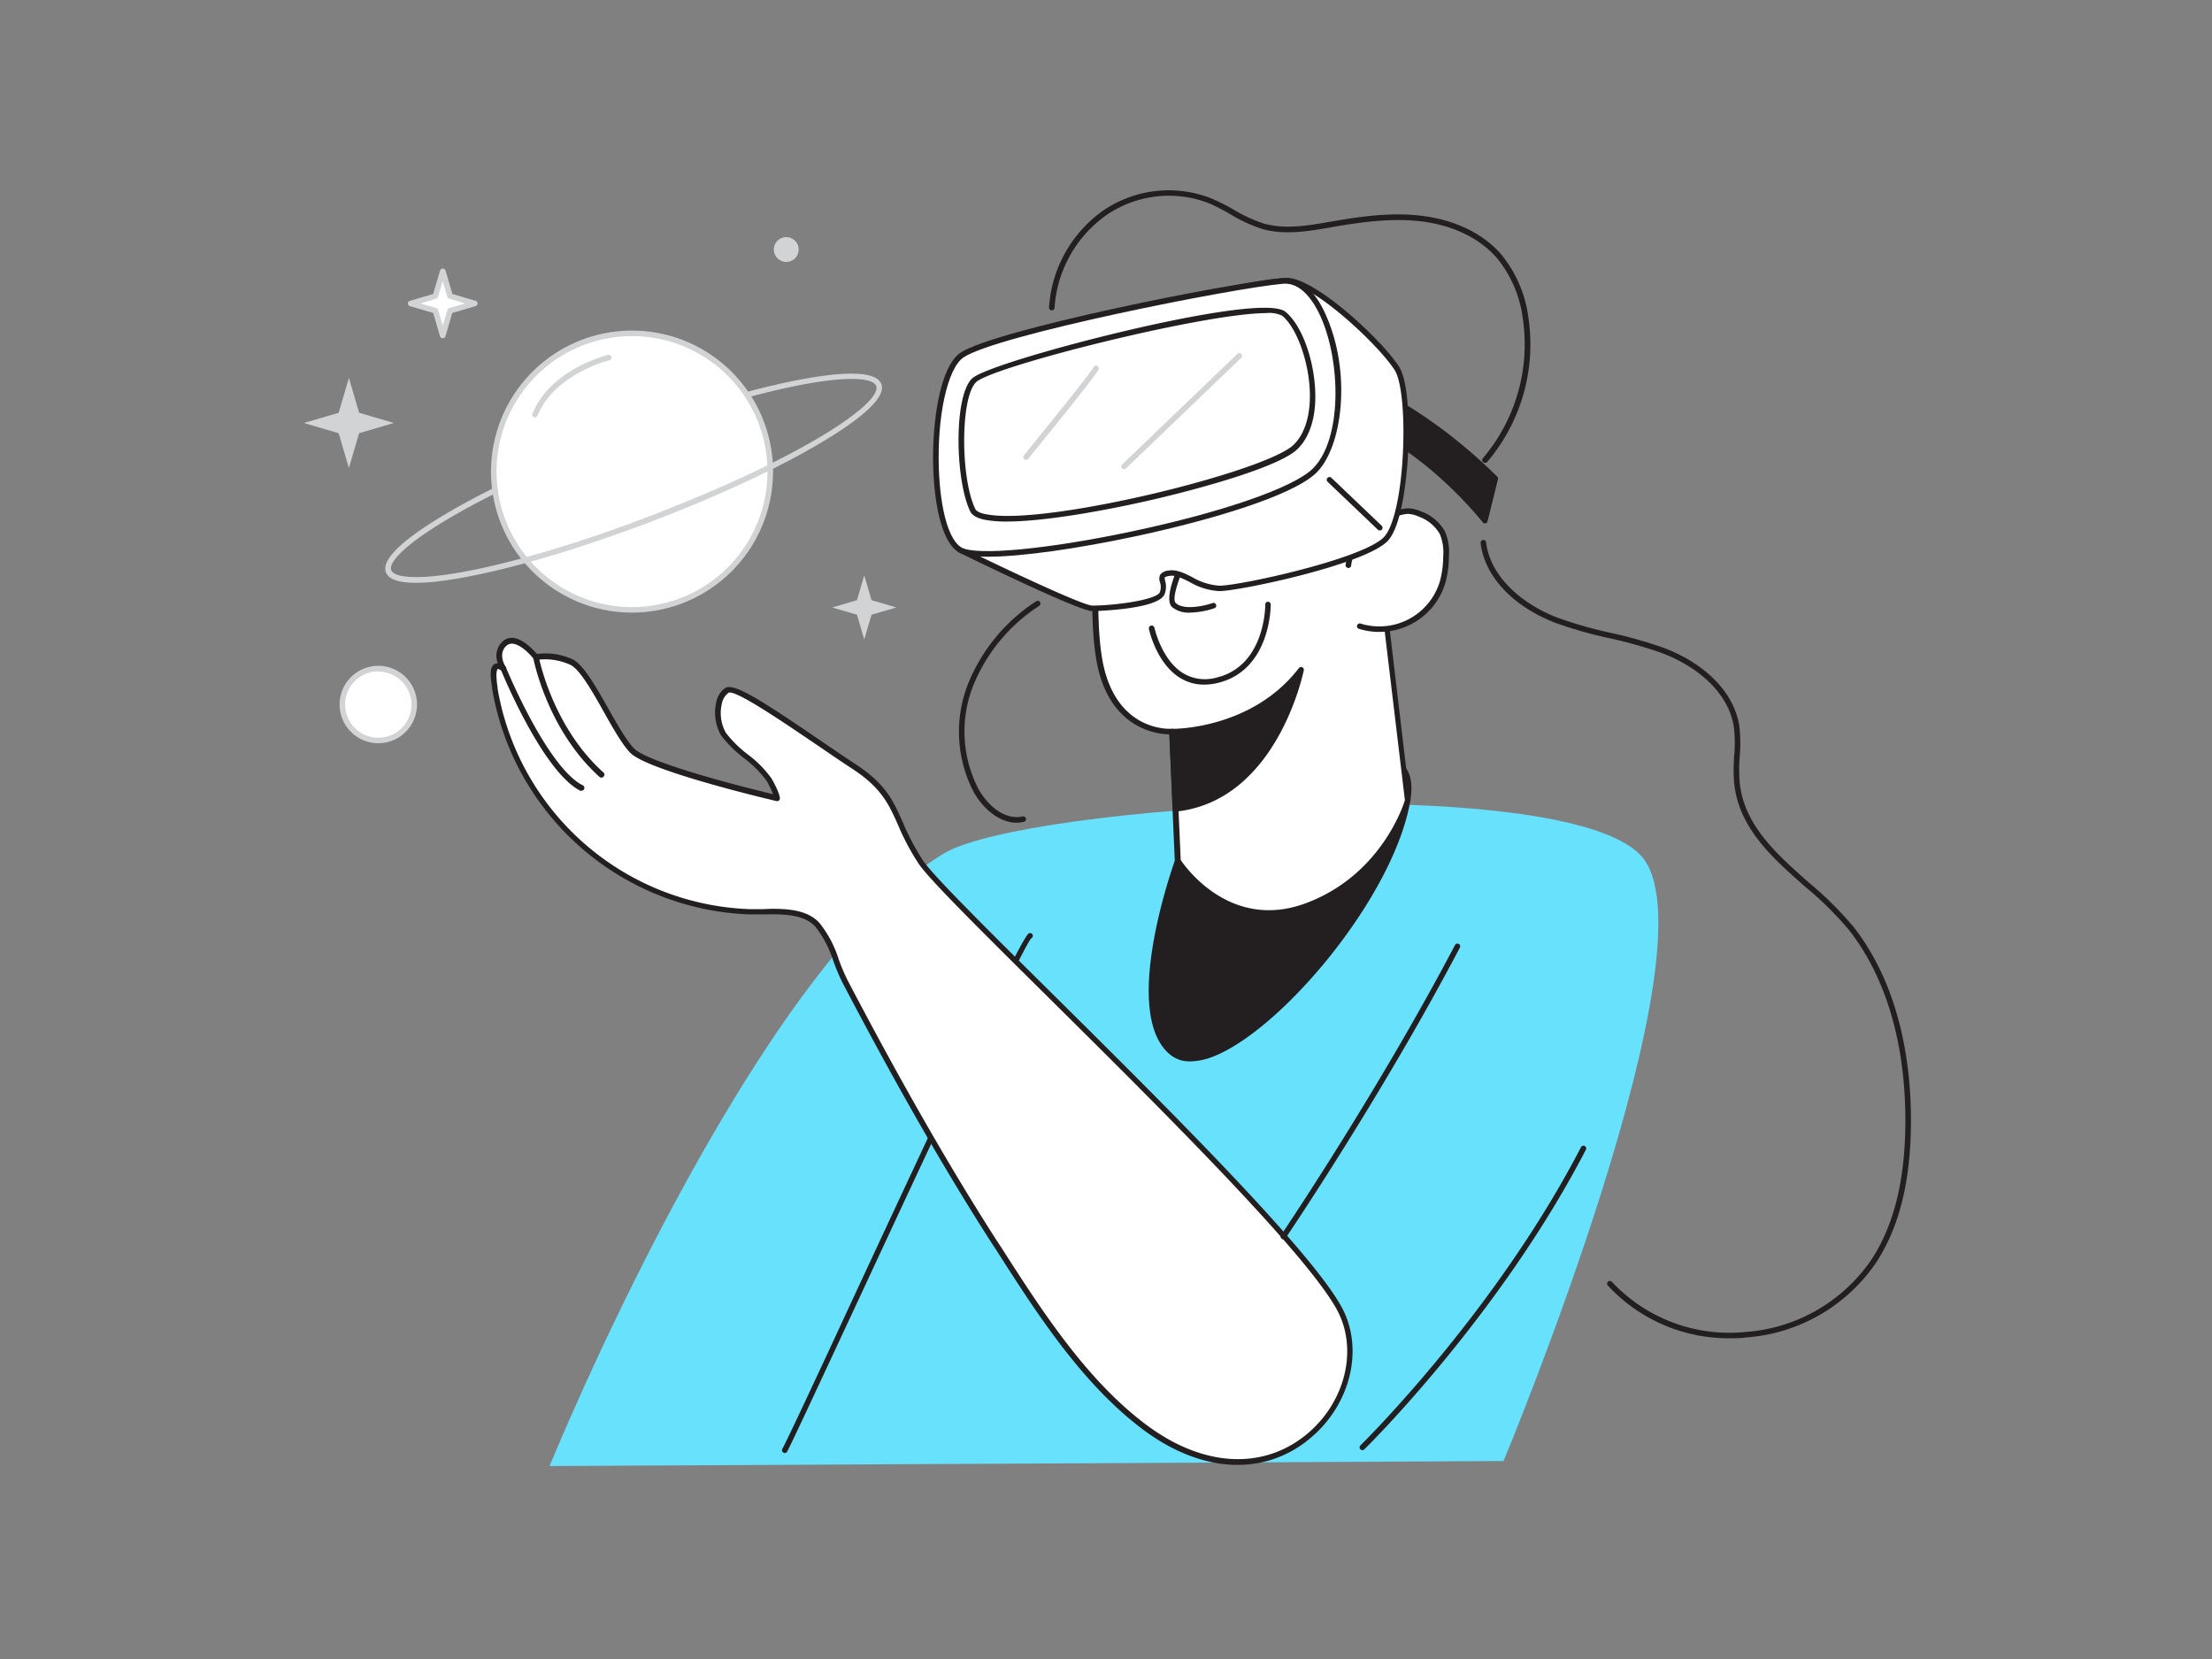 <svg xmlns="http://www.w3.org/2000/svg" viewBox="0 0 400 300"><rect x="0" y="0" width="400" height="300" fill="#808080" stroke="none"/><g id="_26" data-name="#26"><path d="M170.74,154.3C136,175,99.38,265.11,99.38,265.11l172.51-.91s39.34-94.36,24.75-109.58S185.43,145.55,170.74,154.3Z" fill="#68e1fd"/><path d="M141.91,262.75a.51.51,0,0,1-.24-.07.49.49,0,0,1-.2-.67c.8-1.45,6-12.54,12.49-26.57,20.78-44.69,30.89-66.06,32.09-66.66a.51.51,0,0,1,.67.22.5.5,0,0,1-.23.67c-1.52,1.45-19.64,40.41-31.63,66.19-6.54,14-11.7,25.15-12.52,26.63A.51.51,0,0,1,141.91,262.75Z" fill="#231f20"/><path d="M213,155.67s-10,27.6-1,34.73,38.86-24.5,42.52-45.66S213,155.67,213,155.67Z" fill="#231f20"/><path d="M215.21,191.93a5.48,5.48,0,0,1-3.51-1.14c-9.19-7.27.38-34.15.8-35.29a.43.43,0,0,1,.18-.24c1.3-.93,32.1-22.65,40.43-17.4,1.86,1.17,2.5,3.51,1.91,7-3,17.31-23.33,41.5-35.76,46.25A11.57,11.57,0,0,1,215.21,191.93Zm-1.83-36c-.76,2.17-9.36,27.46-1.06,34,1.49,1.19,3.71,1.23,6.58.13,12.22-4.67,32.2-28.46,35.14-45.49.52-3,0-5-1.46-6-3.16-2-10.94.35-22.48,6.78C221.89,150.06,214.44,155.24,213.38,156Z" fill="#231f20"/><path d="M212,132.28l1,23.39s8.66,13.5,23.2,8.16a30.85,30.85,0,0,0,18.36-19.09l-5.05-42.18s-11.77-4.64-11.29-29.09A74.62,74.62,0,0,1,200,83.36s-3.77,26.9-.63,38.28S212,132.28,212,132.28Z" fill="#fff"/><path d="M229.51,165.57c-10.64,0-16.89-9.52-17-9.63a.55.55,0,0,1-.07-.25l-1-22.9c-2.08,0-9.86-.93-12.64-11-3.14-11.35.46-37.38.61-38.48a.53.53,0,0,1,.5-.43,74.64,74.64,0,0,0,38-9.81.5.5,0,0,1,.78.43C238.44,85.92,241.45,93,244,96.83c2.76,4.07,5.62,5.25,5.65,5.26a.51.51,0,0,1,.31.41l5,42.18a.41.41,0,0,1,0,.19c0,.14-4,14.06-18.67,19.43A19.61,19.61,0,0,1,229.51,165.57Zm-16-10.06c.9,1.35,9.08,12.8,22.54,7.85s17.65-17.47,18-18.67l-5-41.79c-1.83-.88-11.52-6.57-11.35-28.54a76.82,76.82,0,0,1-36.89,9.5h-.4c-.46,3.51-3.44,27.28-.58,37.64,3,10.83,11.74,10.31,12.12,10.28a.56.56,0,0,1,.37.13.53.53,0,0,1,.17.35Z" fill="#231f20"/><path d="M243.8,102.2a9.86,9.86,0,0,1,2.71-5.61,17.61,17.61,0,0,1,4.94-3.24,7.29,7.29,0,0,1,3.09-.93,5.87,5.87,0,0,1,2.21.53,7.55,7.55,0,0,1,4.05,3.37,8.87,8.87,0,0,1,.68,4.25,17.59,17.59,0,0,1-.62,4.68,11.94,11.94,0,0,1-15,8" fill="#fff"/><path d="M249.42,114.27a12.08,12.08,0,0,1-3.68-.56.48.48,0,0,1-.33-.62.49.49,0,0,1,.62-.33,11.43,11.43,0,0,0,14.35-7.65,17.39,17.39,0,0,0,.6-4.56,8.52,8.52,0,0,0-.63-4,7.22,7.22,0,0,0-3.79-3.13,5.25,5.25,0,0,0-2-.49h0a6.82,6.82,0,0,0-2.86.88,17,17,0,0,0-4.8,3.14,9.3,9.3,0,0,0-2.57,5.32.5.5,0,0,1-.56.44.51.51,0,0,1-.44-.56,10.42,10.42,0,0,1,2.85-5.9,18.06,18.06,0,0,1,5.08-3.34,8.05,8.05,0,0,1,3.31-1,6.47,6.47,0,0,1,2.41.57,8.07,8.07,0,0,1,4.3,3.6,9.42,9.42,0,0,1,.73,4.49,18.07,18.07,0,0,1-.64,4.81,12.38,12.38,0,0,1-11.92,8.88Z" fill="#231f20"/><path d="M215.21,110.78a4.72,4.72,0,0,1-3.26-1c-2.15-2,3.13-11.88,4.8-14.87a.5.5,0,0,1,.68-.19.5.5,0,0,1,.19.68c-3.24,5.79-6.07,12.65-5,13.65,1.48,1.38,5.3.48,6.65,0a.51.51,0,0,1,.64.31.5.5,0,0,1-.31.63A15.16,15.16,0,0,1,215.21,110.78Z" fill="#231f20"/><path d="M244.53,68.89s12,3.91,25.9,17.65l-1.91,7.61S258,80.69,245,76.08Z" fill="#231f20"/><path d="M268.52,94.65a.51.51,0,0,1-.39-.19c-.1-.14-10.55-13.41-23.34-17.92a.51.51,0,0,1-.34-.44L244,68.92a.5.5,0,0,1,.65-.51c.12,0,12.24,4.12,26.1,17.78a.5.5,0,0,1,.13.47L269,94.27a.51.51,0,0,1-.38.37ZM245.43,75.72c11.11,4,20.4,14.43,22.85,17.35l1.6-6.37c-11.71-11.48-22.08-16-24.81-17.08Z" fill="#231f20"/><path d="M173.6,99.44S195.16,110,197.49,110s11.84-.64,12.68-2.75-1.27-3.17,1.27-3.59,5.29,2.74,9.09,2.74,26-4.86,30-8.88,4.87-26.42,2.12-30.86-13.85-14.91-19.24-15.86c-5-.88-51.17,10.57-57.93,15.65S169.37,91.83,173.6,99.44Z" fill="#fff"/><path d="M197.49,110.51c-2.38,0-21.9-9.54-24.11-10.62a.5.5,0,0,1-.22-.21c-4.38-7.88-4.84-28.47,2-33.63,6.55-4.91,53-16.68,58.32-15.73,5.57,1,16.83,11.65,19.57,16.08,1.55,2.5,1.9,9.78,1.56,15.89-.17,2.94-.92,12.78-3.74,15.6-4.28,4.28-26.85,9-30.38,9a11.79,11.79,0,0,1-5.37-1.65c-1.38-.69-2.57-1.28-3.64-1.1-.72.12-.85.26-.86.29s0,.36.07.58a3.76,3.76,0,0,1-.09,2.42C209.5,110.28,197.61,110.51,197.49,110.51ZM174,99.06c8.63,4.23,21.91,10.45,23.53,10.45,3.86,0,11.62-1,12.22-2.44a2.78,2.78,0,0,0,0-1.82,1.7,1.7,0,0,1,.07-1.36,2.18,2.18,0,0,1,1.54-.72c1.39-.23,2.78.46,4.24,1.2a11,11,0,0,0,4.93,1.54c3.69,0,25.74-4.8,29.67-8.73s4.68-26,2-30.25S238.5,52.21,233.34,51.3,182.27,62,175.8,66.86,169.9,91.53,174,99.06Z" fill="#231f20"/><path d="M232,50.81c-9.52.85-52,9.3-58,13.43s-6.34,31.71-.31,35.2,55.81-6.35,64.06-14.27S241.46,50,232,50.81Z" fill="#fff"/><path d="M178.66,100.67c-2.49,0-4.36-.25-5.31-.8-2.57-1.49-4.28-7.06-4.58-14.91-.32-8.63,1.24-18.66,4.86-21.14,6.05-4.14,48.31-12.62,58.27-13.51,3-.25,5.76,2,7.76,6.42,4.85,10.65,3.09,24.23-1.66,28.8-4.46,4.29-20,8.77-33.1,11.54C195.37,99.09,185,100.67,178.66,100.67ZM232,50.81l0,.5c-9.16.81-51.89,9.3-57.79,13.34-2.89,2-4.79,10.69-4.43,20.28.28,7.39,1.84,12.78,4.08,14.07,2.65,1.54,15.62.32,30.84-2.91,16.27-3.44,29.07-7.87,32.62-11.28,5.41-5.2,5.21-19.39,1.44-27.67-1.05-2.31-3.33-6.15-6.76-5.83Z" fill="#231f20"/><line x1="240.41" y1="86.75" x2="249.5" y2="95.42" fill="#fff"/><path d="M249.5,95.92a.52.52,0,0,1-.35-.14l-9.09-8.67a.49.49,0,0,1,0-.7.5.5,0,0,1,.71,0l9.09,8.67a.49.49,0,0,1,0,.7A.48.48,0,0,1,249.5,95.92Z" fill="#231f20"/><path d="M176.13,68.78c-3,3-3,17.76-.21,23.47s52.43-5.71,58.35-11.42,2.33-20.51-2.11-24.1S179.09,65.82,176.13,68.78Z" fill="#fff"/><path d="M182,94.31a21.27,21.27,0,0,1-3.65-.27c-1.58-.28-2.53-.8-2.91-1.57-2.72-5.66-3-20.74.31-24,1.7-1.7,15.41-5.72,27.7-8.62,7.74-1.83,26.07-5.83,29-3.47s5.13,8.51,5.38,14.27c.21,4.62-.94,8.38-3.23,10.58-3.06,3-16,6.75-26.08,9.11C199.66,92.38,188.83,94.31,182,94.31Zm47-37.69c-11.24,0-49.71,9.7-52.52,12.51s-2.82,17.3-.12,22.9c.22.45,1,.82,2.19,1,10.86,2,50.34-7.74,55.37-12.59,2.07-2,3.11-5.49,2.93-9.82-.24-5.51-2.44-11.45-5-13.53A5.24,5.24,0,0,0,229,56.62Z" fill="#231f20"/><path d="M313,242a29.77,29.77,0,0,1-22.24-9.52.49.49,0,0,1,0-.7.5.5,0,0,1,.71,0,29.09,29.09,0,0,0,24.1,9.09,30.17,30.17,0,0,0,22.85-13.1c4.07-6.22,6.07-14.31,6.13-24.74.05-9.78-1.64-23.72-10-34.61a60.31,60.31,0,0,0-8.13-8.08c-5.89-5.2-12-10.56-12.83-18.76a31.14,31.14,0,0,1,0-4.83,25.08,25.08,0,0,0-.07-5.41c-.9-5.57-5.8-10.54-13.1-13.28a77.43,77.43,0,0,0-9.38-2.65,75.12,75.12,0,0,1-9.93-2.84c-7.62-3-12.62-8.35-13.37-14.37a.5.5,0,0,1,.44-.56.49.49,0,0,1,.55.43c.83,6.66,7.13,11.38,12.74,13.56a75.38,75.38,0,0,0,9.8,2.81,79.12,79.12,0,0,1,9.5,2.68c7.65,2.87,12.78,8.13,13.74,14.06a25.89,25.89,0,0,1,.08,5.63,29.13,29.13,0,0,0,0,4.67c.79,7.8,6.74,13,12.5,18.11a62.23,62.23,0,0,1,8.25,8.22c8.54,11.11,10.27,25.29,10.22,35.23-.06,10.63-2.12,18.89-6.3,25.28a31.13,31.13,0,0,1-23.6,13.54C314.75,242,313.86,242,313,242Z" fill="#231f20"/><path d="M242.56,237.44c-7.15-15.26-71-73.93-76.08-81.54s-3.81-11.89-12.06-17.28-21.08-14.91-23-13.8-2.22,5.39-.63,7.93,6.82,5.71,8.24,8.25,1.43,3.33,1.43,3.33-23-5.39-26.16-8.57-7.77-14.42-10.94-16a11.28,11.28,0,0,0-6.5-1s-3.33-4.28-5.55-2.54c-1.48,1.16-1.24,3.16-.32,4.59-2.54-1.76-1.69,2.45-1.5,3.64a48.7,48.7,0,0,0,46,40.36c3.93.14,9.55-.73,12.38,2.45,2.46,2.76,3.24,6.91,4.92,10.13q3.57,6.85,7.29,13.65c6.16,11.25,12.59,22.38,19.51,33.18,7.58,11.81,15.83,25.1,27.18,33.69C230.25,275.71,249.72,252.71,242.56,237.44Z" fill="#fff"/><path d="M223.81,264.9c-5.6,0-11.57-2.19-17.33-6.55-10.94-8.28-19.11-21-26.32-32.3l-1-1.52c-6.2-9.67-12.59-20.53-19.53-33.21-2.44-4.47-4.9-9.07-7.3-13.66a36.87,36.87,0,0,1-1.61-3.81,20,20,0,0,0-3.23-6.22c-2.12-2.38-6-2.33-9.5-2.28-.89,0-1.74,0-2.53,0A49,49,0,0,1,89,124.57l0-.21c-.3-1.75-.55-3.66.41-4.27a1.15,1.15,0,0,1,.62-.16,3.52,3.52,0,0,1,1-4.06,2.43,2.43,0,0,1,1.85-.51c1.81.23,3.63,2.21,4.21,2.9a11.78,11.78,0,0,1,6.52,1c1.92,1,4.1,4.82,6.41,8.9,1.63,2.88,3.32,5.87,4.66,7.21,2.35,2.35,17,6.3,25.11,8.24a17.7,17.7,0,0,0-1.16-2.41,20.1,20.1,0,0,0-4.09-4.1,21.8,21.8,0,0,1-4.15-4.12,8.34,8.34,0,0,1-.87-6,4,4,0,0,1,1.68-2.6c1.55-.91,6.64,2.35,17.08,9.47,2.3,1.57,4.48,3.06,6.44,4.34,5.48,3.58,6.83,6.65,8.55,10.53a43.14,43.14,0,0,0,3.64,6.89c1.8,2.7,11.57,12.38,22.87,23.58,20.53,20.33,48.64,48.18,53.25,58h0c3.54,7.54.88,17.24-6.32,23.07A20.12,20.12,0,0,1,223.81,264.9ZM139.52,164.34c3.26,0,6.65.28,8.73,2.63a20.53,20.53,0,0,1,3.42,6.52,36.28,36.28,0,0,0,1.57,3.71c2.4,4.59,4.85,9.18,7.29,13.64,6.93,12.66,13.31,23.5,19.49,33.15l1,1.52c7.17,11.19,15.29,23.87,26.09,32,10.16,7.7,21,8.43,29,2,6.85-5.54,9.39-14.74,6.05-21.87h0c-4.54-9.69-32.58-37.46-53.05-57.74-11.81-11.7-21.15-20.95-23-23.73a43.47,43.47,0,0,1-3.72-7c-1.65-3.73-3-6.68-8.19-10.1-2-1.29-4.15-2.78-6.46-4.35-5.9-4-14.83-10.11-16-9.44a3.11,3.11,0,0,0-1.21,2,7.25,7.25,0,0,0,.75,5.26,21.44,21.44,0,0,0,3.95,3.89,20.2,20.2,0,0,1,4.31,4.37c1.42,2.53,1.49,3.42,1.49,3.58a.51.51,0,0,1-.19.39.49.49,0,0,1-.42.09c-1-.22-23.17-5.46-26.41-8.69-1.43-1.44-3.08-4.35-4.82-7.43-2-3.6-4.34-7.67-6-8.49a10.85,10.85,0,0,0-6.18-.91.54.54,0,0,1-.49-.18c-.55-.71-2.29-2.58-3.74-2.75a1.46,1.46,0,0,0-1.11.29c-1.24,1-1,2.68-.2,3.93a.5.5,0,0,1-.08.63.49.49,0,0,1-.63.05c-.51-.35-.74-.35-.79-.32s-.42.58,0,3.25l0,.22a48,48,0,0,0,45.52,39.94c.77,0,1.61,0,2.47,0Z" fill="#231f20"/><circle cx="114.29" cy="85.28" r="25" fill="#fff"/><path d="M114.29,110.78a25.5,25.5,0,1,1,25.5-25.5A25.52,25.52,0,0,1,114.29,110.78Zm0-50a24.5,24.5,0,1,0,24.5,24.5A24.52,24.52,0,0,0,114.29,60.78Z" fill="#d1d3d4"/><path d="M75.22,105.39c-2.82,0-4.9-.51-5.43-1.89-1.6-4.2,13.12-12.08,19.52-15.27a.5.5,0,1,1,.45.89c-14.15,7.06-19.75,12.13-19,14s8.52,2,24.24-2.33c7-1.92,14.65-4.46,22.25-7.36,7.8-3,15.35-6.22,21.83-9.44,14.39-7.14,20.1-12.27,19.36-14.19s-8.16-2-23.2,2.05a.49.49,0,0,1-.61-.35.48.48,0,0,1,.35-.61c6.81-1.82,22.82-5.61,24.4-1.44S146,81.68,139.49,84.91s-14.08,6.51-21.91,9.48c-7.63,2.9-15.36,5.46-22.35,7.38C90.41,103.09,81.17,105.39,75.22,105.39Z" fill="#d1d3d4"/><path d="M96.87,118.8s2.34,12.74,11.88,21.33" fill="#fff"/><path d="M108.75,140.62a.5.5,0,0,1-.33-.12c-9.56-8.6-12-21.48-12-21.61a.5.5,0,0,1,1-.18c0,.12,2.43,12.68,11.73,21a.5.5,0,0,1,0,.71A.47.47,0,0,1,108.75,140.62Z" fill="#231f20"/><path d="M91,120.85s7.5,18.32,14.18,21.66" fill="#fff"/><path d="M105.17,143a.59.59,0,0,1-.22,0C98.18,139.57,90.84,121.8,90.53,121a.5.5,0,0,1,.93-.38c.07.19,7.5,18.19,13.94,21.4a.5.5,0,0,1-.23.95Z" fill="#231f20"/><path d="M232.07,224.1a.46.46,0,0,1-.28-.08.49.49,0,0,1-.13-.69c.17-.26,17.32-25.58,31.45-52.43a.5.5,0,0,1,.67-.21.49.49,0,0,1,.21.67c-14.16,26.91-31.34,52.27-31.51,52.53A.49.49,0,0,1,232.07,224.1Z" fill="#231f20"/><path d="M268.53,83.69a.52.52,0,0,1-.33-.12.51.51,0,0,1-.05-.71,31.81,31.81,0,0,0,7.21-25.33,21.53,21.53,0,0,0-4.67-10.87c-3.11-3.59-8-5.95-13.77-6.64-5.44-.64-11,.19-15.78,1l-.48.09c-4.11.71-8.37,1.45-12.43.29a27.15,27.15,0,0,1-5.73-2.65,38.42,38.42,0,0,0-3.89-2A20,20,0,0,0,199.93,39a22.3,22.3,0,0,0-9.23,16.65.5.5,0,1,1-1-.07,23.3,23.3,0,0,1,9.64-17.4A21,21,0,0,1,219,35.86a36.42,36.42,0,0,1,4,2,27.07,27.07,0,0,0,5.52,2.56c3.84,1.09,8,.38,12-.32l.48-.08c4.85-.84,10.5-1.68,16.06-1,6,.72,11.14,3.19,14.42,7a22.56,22.56,0,0,1,4.9,11.38,32.84,32.84,0,0,1-7.44,26.13A.49.49,0,0,1,268.53,83.69Z" fill="#231f20"/><path d="M217.75,123.8a8.14,8.14,0,0,1-4.44-1.27c-4.22-2.67-5.49-8.55-5.55-8.8a.5.5,0,0,1,1-.2s1.25,5.72,5.11,8.16a7.69,7.69,0,0,0,6.11.84c8.88-2.13,8.82-13.1,8.82-13.21a.5.5,0,0,1,.49-.51h0a.51.51,0,0,1,.5.49c0,.12.08,11.88-9.59,14.2A10.5,10.5,0,0,1,217.75,123.8Z" fill="#231f20"/><path d="M212,132.28s14.5.31,23.32-11.14c0,0-4.5,23.27-22.71,25.15Z" fill="#231f20"/><path d="M212.57,146.79a.5.5,0,0,1-.33-.12.53.53,0,0,1-.17-.36l-.61-14a.45.45,0,0,1,.14-.36.58.58,0,0,1,.37-.15c.15,0,14.36.15,22.92-11a.5.5,0,0,1,.88.4c-.05.24-4.79,23.66-23.15,25.56Zm-.09-14,.56,13c14.06-1.81,19.64-17,21.23-22.62C226.35,131.82,215,132.69,212.48,132.77Z" fill="#231f20"/><path d="M246.36,262.23a.5.5,0,0,1-.35-.86c.24-.23,24.34-23.94,39.89-53.93a.49.49,0,0,1,.67-.21.5.5,0,0,1,.21.67c-15.62,30.13-39.83,54-40.08,54.19A.49.49,0,0,1,246.36,262.23Z" fill="#231f20"/><path d="M185.54,83.16a.56.56,0,0,1-.32-.11.52.52,0,0,1-.07-.71c4.86-6,12.23-15.12,12.59-15.91a.5.5,0,0,1,.63-.31.52.52,0,0,1,.31.65c-.28.86-9.83,12.62-12.75,16.2A.49.49,0,0,1,185.54,83.16Z" fill="#d1d3d4"/><path d="M203.28,84.85a.48.48,0,0,1-.36-.16.49.49,0,0,1,0-.7l20.84-20a.48.48,0,0,1,.7,0,.5.5,0,0,1,0,.71l-20.84,20A.49.49,0,0,1,203.28,84.85Z" fill="#d1d3d4"/><circle cx="68.41" cy="127.43" r="6.48" fill="#fff"/><path d="M68.41,134.4a7,7,0,1,1,7-7A7,7,0,0,1,68.41,134.4Zm0-13a6,6,0,1,0,6,6A6,6,0,0,0,68.41,121.45Z" fill="#d1d3d4"/><polygon points="63.09 68.35 64.94 74.64 71.23 76.49 64.94 78.34 63.09 84.63 61.24 78.34 54.95 76.49 61.24 74.64 63.09 68.35" fill="#d1d3d4"/><polygon points="156.28 104.06 157.6 108.53 162.08 109.85 157.6 111.16 156.28 115.64 154.97 111.16 150.49 109.85 154.97 108.53 156.28 104.06" fill="#d1d3d4"/><polygon points="80.05 49.09 81.36 53.56 85.84 54.88 81.36 56.19 80.05 60.67 78.73 56.19 74.26 54.88 78.73 53.56 80.05 49.09" fill="#fff"/><path d="M80.05,61.17h0a.5.5,0,0,1-.48-.36l-1.24-4.22-4.21-1.23a.5.5,0,0,1-.36-.48.49.49,0,0,1,.36-.48l4.21-1.24,1.24-4.22a.52.52,0,0,1,1,0l1.24,4.22L86,54.4a.5.5,0,0,1,.36.48.51.51,0,0,1-.36.48l-4.21,1.23-1.24,4.22A.51.51,0,0,1,80.05,61.17Zm-4-6.29,2.84.83a.49.49,0,0,1,.34.34l.84,2.84.83-2.84a.52.52,0,0,1,.34-.34l2.85-.83L81.22,54a.5.5,0,0,1-.34-.34l-.83-2.84-.84,2.84a.47.47,0,0,1-.34.34Z" fill="#d1d3d4"/><circle cx="142.18" cy="45.12" r="2.25" fill="#d1d3d4"/><path d="M110.08,64.64S100,67.08,96.75,75" fill="#fff"/><path d="M96.75,75.46a.57.57,0,0,1-.18,0,.51.51,0,0,1-.28-.66c3.25-8,13.25-10.52,13.67-10.62a.51.51,0,0,1,.61.37.5.5,0,0,1-.37.6c-.1,0-9.93,2.48-13,10A.51.51,0,0,1,96.75,75.46Z" fill="#d1d3d4"/><path d="M183.83,148.77c-3.24,0-6.18-2.69-7.81-5.65A23.64,23.64,0,0,1,175,123.81a32,32,0,0,1,12.37-15.08.49.49,0,0,1,.69.13.51.51,0,0,1-.14.7,31,31,0,0,0-12,14.6,22.6,22.6,0,0,0,1,18.48c1.66,3,4.76,5.73,8,5a.5.5,0,0,1,.6.38.51.51,0,0,1-.38.59A5.53,5.53,0,0,1,183.83,148.77Z" fill="#231f20"/></g></svg>